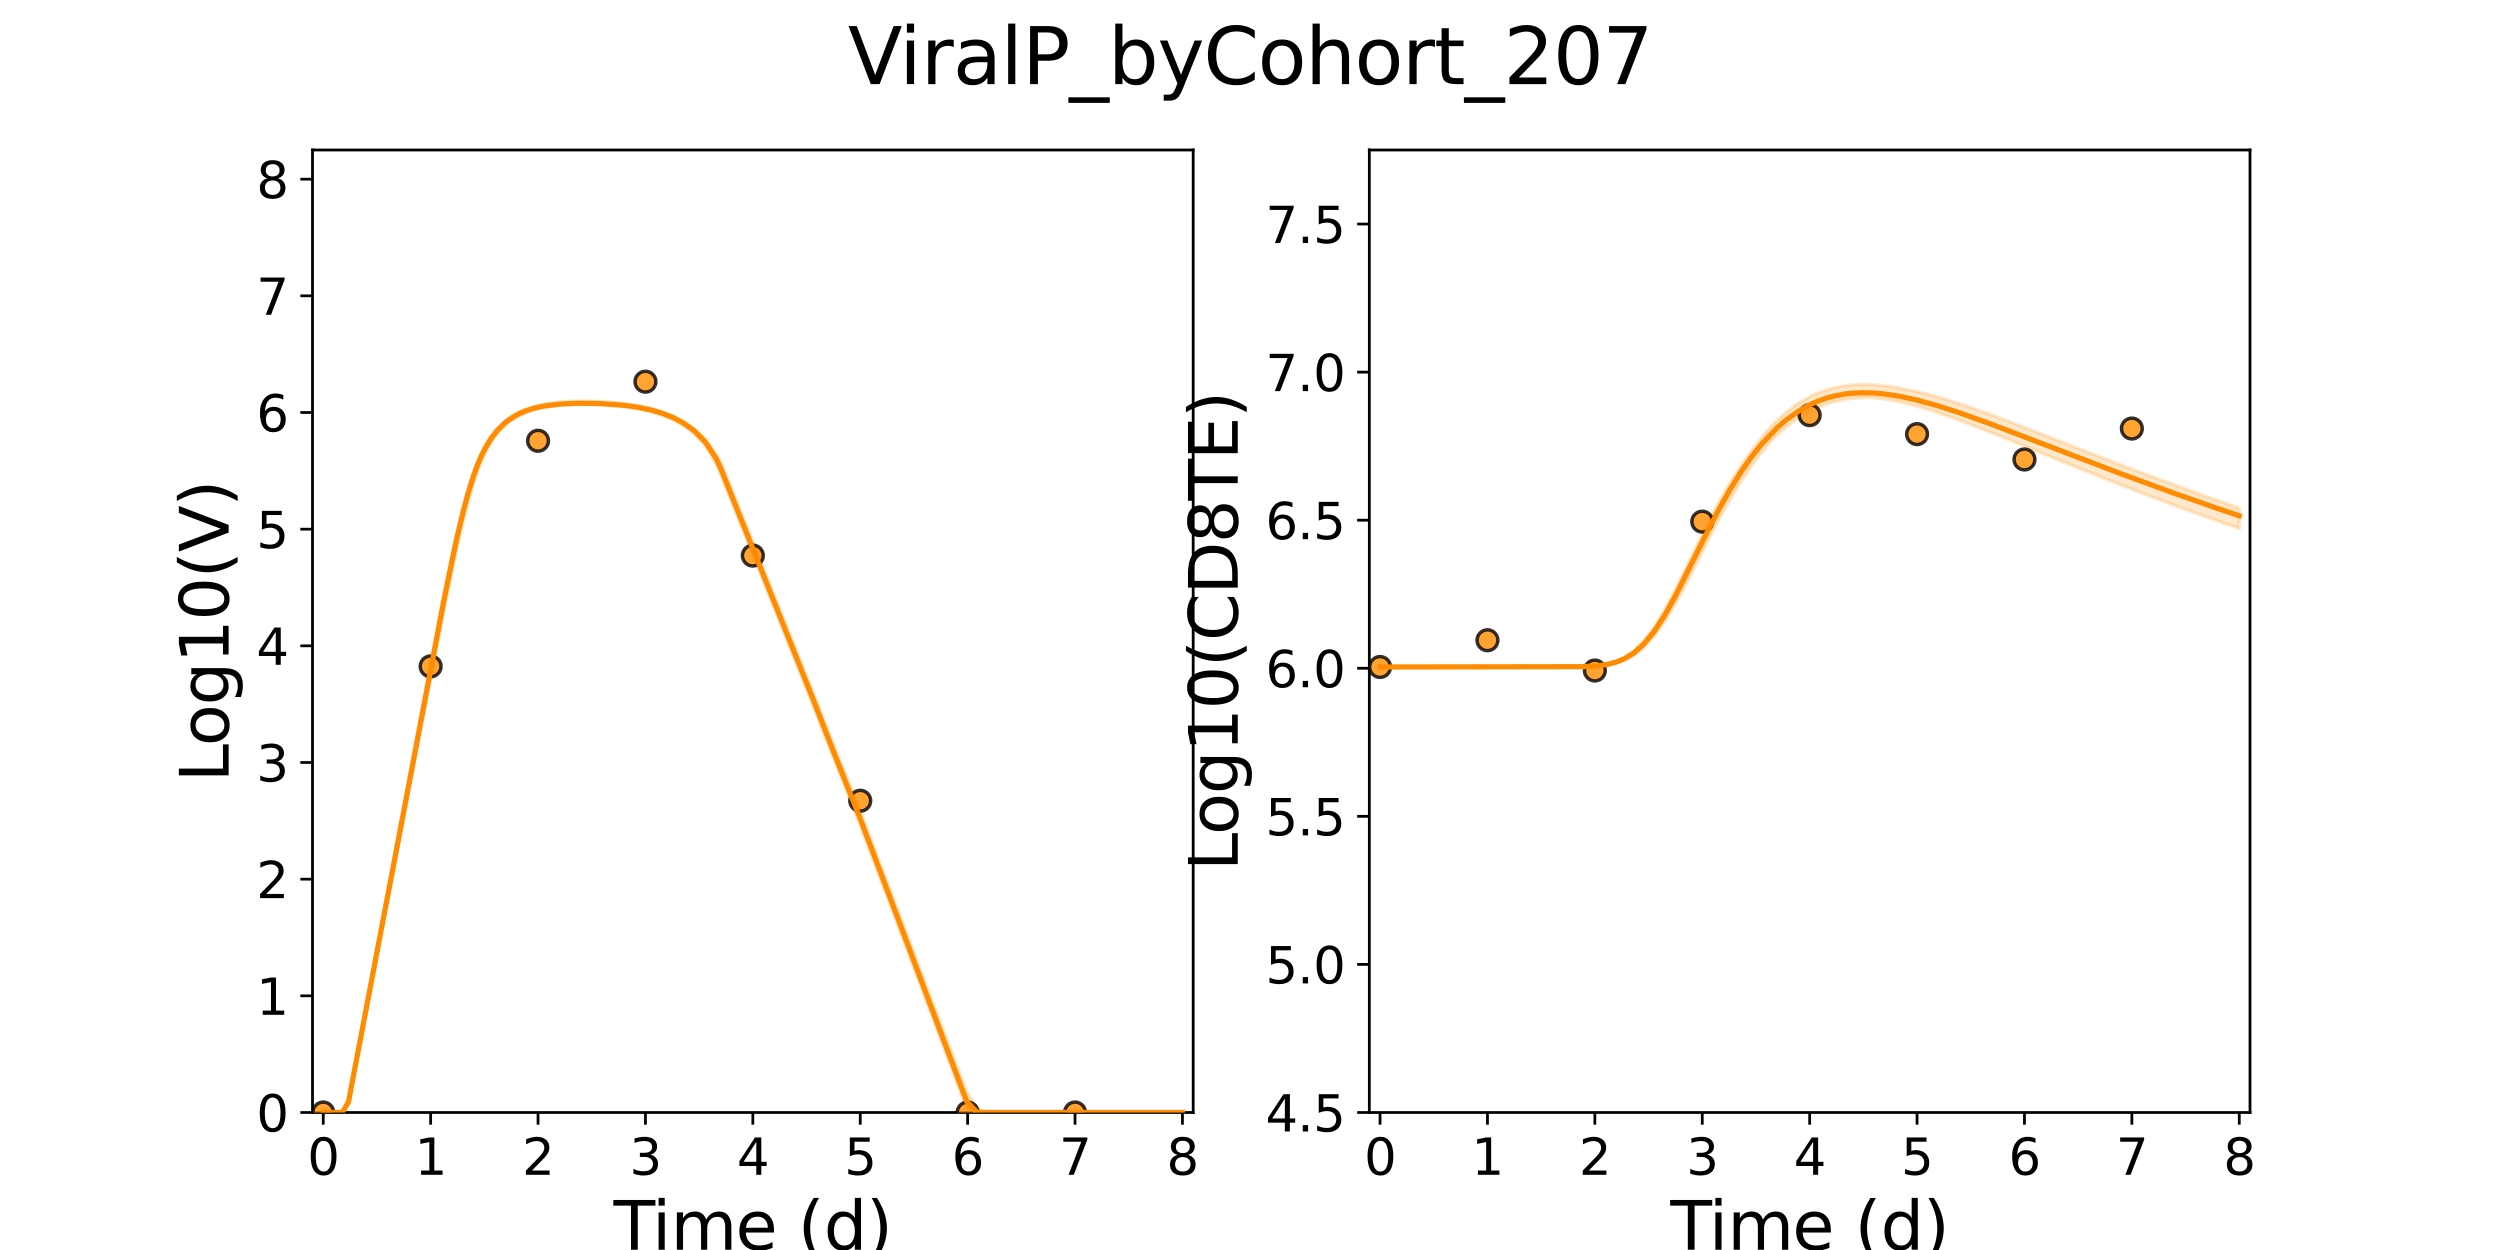 <?xml version="1.0" encoding="utf-8" standalone="no"?>
<!DOCTYPE svg PUBLIC "-//W3C//DTD SVG 1.1//EN"
  "http://www.w3.org/Graphics/SVG/1.1/DTD/svg11.dtd">
<svg xmlns:xlink="http://www.w3.org/1999/xlink" width="720pt" height="360pt" viewBox="0 0 720 360" xmlns="http://www.w3.org/2000/svg" version="1.1">
 <defs>
  <style type="text/css">*{stroke-linejoin: round; stroke-linecap: butt}</style>
 </defs>
 <g id="figure_1">
  <g id="patch_1">
   <path d="M 0 360 
L 720 360 
L 720 0 
L 0 0 
z
" style="fill: #ffffff"/>
  </g>
  <g id="axes_1">
   <g id="patch_2">
    <path d="M 90 320.4 
L 343.636 320.4 
L 343.636 43.2 
L 90 43.2 
z
" style="fill: #ffffff"/>
   </g>
   <g id="matplotlib.axis_1">
    <g id="xtick_1">
     <g id="line2d_1">
      <defs>
       <path id="m318bb6b45c" d="M 0 0 
L 0 3.5 
" style="stroke: #000000; stroke-width: 0.8"/>
      </defs>
      <g>
       <use xlink:href="#m318bb6b45c" x="93.093" y="320.4" style="stroke: #000000; stroke-width: 0.8"/>
      </g>
     </g>
     <g id="text_1">
      <!-- 0 -->
      <g transform="translate(88.512 338.342) scale(0.144 -0.144)">
       <defs>
        <path id="DejaVuSans-30" d="M 2034 4250 
Q 1547 4250 1301 3770 
Q 1056 3291 1056 2328 
Q 1056 1369 1301 889 
Q 1547 409 2034 409 
Q 2525 409 2770 889 
Q 3016 1369 3016 2328 
Q 3016 3291 2770 3770 
Q 2525 4250 2034 4250 
z
M 2034 4750 
Q 2819 4750 3233 4129 
Q 3647 3509 3647 2328 
Q 3647 1150 3233 529 
Q 2819 -91 2034 -91 
Q 1250 -91 836 529 
Q 422 1150 422 2328 
Q 422 3509 836 4129 
Q 1250 4750 2034 4750 
z
" transform="scale(0.016)"/>
       </defs>
       <use xlink:href="#DejaVuSans-30"/>
      </g>
     </g>
    </g>
    <g id="xtick_2">
     <g id="line2d_2">
      <g>
       <use xlink:href="#m318bb6b45c" x="124.024" y="320.4" style="stroke: #000000; stroke-width: 0.8"/>
      </g>
     </g>
     <g id="text_2">
      <!-- 1 -->
      <g transform="translate(119.443 338.342) scale(0.144 -0.144)">
       <defs>
        <path id="DejaVuSans-31" d="M 794 531 
L 1825 531 
L 1825 4091 
L 703 3866 
L 703 4441 
L 1819 4666 
L 2450 4666 
L 2450 531 
L 3481 531 
L 3481 0 
L 794 0 
L 794 531 
z
" transform="scale(0.016)"/>
       </defs>
       <use xlink:href="#DejaVuSans-31"/>
      </g>
     </g>
    </g>
    <g id="xtick_3">
     <g id="line2d_3">
      <g>
       <use xlink:href="#m318bb6b45c" x="154.956" y="320.4" style="stroke: #000000; stroke-width: 0.8"/>
      </g>
     </g>
     <g id="text_3">
      <!-- 2 -->
      <g transform="translate(150.375 338.342) scale(0.144 -0.144)">
       <defs>
        <path id="DejaVuSans-32" d="M 1228 531 
L 3431 531 
L 3431 0 
L 469 0 
L 469 531 
Q 828 903 1448 1529 
Q 2069 2156 2228 2338 
Q 2531 2678 2651 2914 
Q 2772 3150 2772 3378 
Q 2772 3750 2511 3984 
Q 2250 4219 1831 4219 
Q 1534 4219 1204 4116 
Q 875 4013 500 3803 
L 500 4441 
Q 881 4594 1212 4672 
Q 1544 4750 1819 4750 
Q 2544 4750 2975 4387 
Q 3406 4025 3406 3419 
Q 3406 3131 3298 2873 
Q 3191 2616 2906 2266 
Q 2828 2175 2409 1742 
Q 1991 1309 1228 531 
z
" transform="scale(0.016)"/>
       </defs>
       <use xlink:href="#DejaVuSans-32"/>
      </g>
     </g>
    </g>
    <g id="xtick_4">
     <g id="line2d_4">
      <g>
       <use xlink:href="#m318bb6b45c" x="185.887" y="320.4" style="stroke: #000000; stroke-width: 0.8"/>
      </g>
     </g>
     <g id="text_4">
      <!-- 3 -->
      <g transform="translate(181.306 338.342) scale(0.144 -0.144)">
       <defs>
        <path id="DejaVuSans-33" d="M 2597 2516 
Q 3050 2419 3304 2112 
Q 3559 1806 3559 1356 
Q 3559 666 3084 287 
Q 2609 -91 1734 -91 
Q 1441 -91 1130 -33 
Q 819 25 488 141 
L 488 750 
Q 750 597 1062 519 
Q 1375 441 1716 441 
Q 2309 441 2620 675 
Q 2931 909 2931 1356 
Q 2931 1769 2642 2001 
Q 2353 2234 1838 2234 
L 1294 2234 
L 1294 2753 
L 1863 2753 
Q 2328 2753 2575 2939 
Q 2822 3125 2822 3475 
Q 2822 3834 2567 4026 
Q 2313 4219 1838 4219 
Q 1578 4219 1281 4162 
Q 984 4106 628 3988 
L 628 4550 
Q 988 4650 1302 4700 
Q 1616 4750 1894 4750 
Q 2613 4750 3031 4423 
Q 3450 4097 3450 3541 
Q 3450 3153 3228 2886 
Q 3006 2619 2597 2516 
z
" transform="scale(0.016)"/>
       </defs>
       <use xlink:href="#DejaVuSans-33"/>
      </g>
     </g>
    </g>
    <g id="xtick_5">
     <g id="line2d_5">
      <g>
       <use xlink:href="#m318bb6b45c" x="216.818" y="320.4" style="stroke: #000000; stroke-width: 0.8"/>
      </g>
     </g>
     <g id="text_5">
      <!-- 4 -->
      <g transform="translate(212.237 338.342) scale(0.144 -0.144)">
       <defs>
        <path id="DejaVuSans-34" d="M 2419 4116 
L 825 1625 
L 2419 1625 
L 2419 4116 
z
M 2253 4666 
L 3047 4666 
L 3047 1625 
L 3713 1625 
L 3713 1100 
L 3047 1100 
L 3047 0 
L 2419 0 
L 2419 1100 
L 313 1100 
L 313 1709 
L 2253 4666 
z
" transform="scale(0.016)"/>
       </defs>
       <use xlink:href="#DejaVuSans-34"/>
      </g>
     </g>
    </g>
    <g id="xtick_6">
     <g id="line2d_6">
      <g>
       <use xlink:href="#m318bb6b45c" x="247.749" y="320.4" style="stroke: #000000; stroke-width: 0.8"/>
      </g>
     </g>
     <g id="text_6">
      <!-- 5 -->
      <g transform="translate(243.168 338.342) scale(0.144 -0.144)">
       <defs>
        <path id="DejaVuSans-35" d="M 691 4666 
L 3169 4666 
L 3169 4134 
L 1269 4134 
L 1269 2991 
Q 1406 3038 1543 3061 
Q 1681 3084 1819 3084 
Q 2600 3084 3056 2656 
Q 3513 2228 3513 1497 
Q 3513 744 3044 326 
Q 2575 -91 1722 -91 
Q 1428 -91 1123 -41 
Q 819 9 494 109 
L 494 744 
Q 775 591 1075 516 
Q 1375 441 1709 441 
Q 2250 441 2565 725 
Q 2881 1009 2881 1497 
Q 2881 1984 2565 2268 
Q 2250 2553 1709 2553 
Q 1456 2553 1204 2497 
Q 953 2441 691 2322 
L 691 4666 
z
" transform="scale(0.016)"/>
       </defs>
       <use xlink:href="#DejaVuSans-35"/>
      </g>
     </g>
    </g>
    <g id="xtick_7">
     <g id="line2d_7">
      <g>
       <use xlink:href="#m318bb6b45c" x="278.681" y="320.4" style="stroke: #000000; stroke-width: 0.8"/>
      </g>
     </g>
     <g id="text_7">
      <!-- 6 -->
      <g transform="translate(274.1 338.342) scale(0.144 -0.144)">
       <defs>
        <path id="DejaVuSans-36" d="M 2113 2584 
Q 1688 2584 1439 2293 
Q 1191 2003 1191 1497 
Q 1191 994 1439 701 
Q 1688 409 2113 409 
Q 2538 409 2786 701 
Q 3034 994 3034 1497 
Q 3034 2003 2786 2293 
Q 2538 2584 2113 2584 
z
M 3366 4563 
L 3366 3988 
Q 3128 4100 2886 4159 
Q 2644 4219 2406 4219 
Q 1781 4219 1451 3797 
Q 1122 3375 1075 2522 
Q 1259 2794 1537 2939 
Q 1816 3084 2150 3084 
Q 2853 3084 3261 2657 
Q 3669 2231 3669 1497 
Q 3669 778 3244 343 
Q 2819 -91 2113 -91 
Q 1303 -91 875 529 
Q 447 1150 447 2328 
Q 447 3434 972 4092 
Q 1497 4750 2381 4750 
Q 2619 4750 2861 4703 
Q 3103 4656 3366 4563 
z
" transform="scale(0.016)"/>
       </defs>
       <use xlink:href="#DejaVuSans-36"/>
      </g>
     </g>
    </g>
    <g id="xtick_8">
     <g id="line2d_8">
      <g>
       <use xlink:href="#m318bb6b45c" x="309.612" y="320.4" style="stroke: #000000; stroke-width: 0.8"/>
      </g>
     </g>
     <g id="text_8">
      <!-- 7 -->
      <g transform="translate(305.031 338.342) scale(0.144 -0.144)">
       <defs>
        <path id="DejaVuSans-37" d="M 525 4666 
L 3525 4666 
L 3525 4397 
L 1831 0 
L 1172 0 
L 2766 4134 
L 525 4134 
L 525 4666 
z
" transform="scale(0.016)"/>
       </defs>
       <use xlink:href="#DejaVuSans-37"/>
      </g>
     </g>
    </g>
    <g id="xtick_9">
     <g id="line2d_9">
      <g>
       <use xlink:href="#m318bb6b45c" x="340.543" y="320.4" style="stroke: #000000; stroke-width: 0.8"/>
      </g>
     </g>
     <g id="text_9">
      <!-- 8 -->
      <g transform="translate(335.962 338.342) scale(0.144 -0.144)">
       <defs>
        <path id="DejaVuSans-38" d="M 2034 2216 
Q 1584 2216 1326 1975 
Q 1069 1734 1069 1313 
Q 1069 891 1326 650 
Q 1584 409 2034 409 
Q 2484 409 2743 651 
Q 3003 894 3003 1313 
Q 3003 1734 2745 1975 
Q 2488 2216 2034 2216 
z
M 1403 2484 
Q 997 2584 770 2862 
Q 544 3141 544 3541 
Q 544 4100 942 4425 
Q 1341 4750 2034 4750 
Q 2731 4750 3128 4425 
Q 3525 4100 3525 3541 
Q 3525 3141 3298 2862 
Q 3072 2584 2669 2484 
Q 3125 2378 3379 2068 
Q 3634 1759 3634 1313 
Q 3634 634 3220 271 
Q 2806 -91 2034 -91 
Q 1263 -91 848 271 
Q 434 634 434 1313 
Q 434 1759 690 2068 
Q 947 2378 1403 2484 
z
M 1172 3481 
Q 1172 3119 1398 2916 
Q 1625 2713 2034 2713 
Q 2441 2713 2670 2916 
Q 2900 3119 2900 3481 
Q 2900 3844 2670 4047 
Q 2441 4250 2034 4250 
Q 1625 4250 1398 4047 
Q 1172 3844 1172 3481 
z
" transform="scale(0.016)"/>
       </defs>
       <use xlink:href="#DejaVuSans-38"/>
      </g>
     </g>
    </g>
    <g id="text_10">
     <!-- Time (d) -->
     <g transform="translate(176.693 359.925) scale(0.192 -0.192)">
      <defs>
       <path id="DejaVuSans-54" d="M -19 4666 
L 3928 4666 
L 3928 4134 
L 2272 4134 
L 2272 0 
L 1638 0 
L 1638 4134 
L -19 4134 
L -19 4666 
z
" transform="scale(0.016)"/>
       <path id="DejaVuSans-69" d="M 603 3500 
L 1178 3500 
L 1178 0 
L 603 0 
L 603 3500 
z
M 603 4863 
L 1178 4863 
L 1178 4134 
L 603 4134 
L 603 4863 
z
" transform="scale(0.016)"/>
       <path id="DejaVuSans-6d" d="M 3328 2828 
Q 3544 3216 3844 3400 
Q 4144 3584 4550 3584 
Q 5097 3584 5394 3201 
Q 5691 2819 5691 2113 
L 5691 0 
L 5113 0 
L 5113 2094 
Q 5113 2597 4934 2840 
Q 4756 3084 4391 3084 
Q 3944 3084 3684 2787 
Q 3425 2491 3425 1978 
L 3425 0 
L 2847 0 
L 2847 2094 
Q 2847 2600 2669 2842 
Q 2491 3084 2119 3084 
Q 1678 3084 1418 2786 
Q 1159 2488 1159 1978 
L 1159 0 
L 581 0 
L 581 3500 
L 1159 3500 
L 1159 2956 
Q 1356 3278 1631 3431 
Q 1906 3584 2284 3584 
Q 2666 3584 2933 3390 
Q 3200 3197 3328 2828 
z
" transform="scale(0.016)"/>
       <path id="DejaVuSans-65" d="M 3597 1894 
L 3597 1613 
L 953 1613 
Q 991 1019 1311 708 
Q 1631 397 2203 397 
Q 2534 397 2845 478 
Q 3156 559 3463 722 
L 3463 178 
Q 3153 47 2828 -22 
Q 2503 -91 2169 -91 
Q 1331 -91 842 396 
Q 353 884 353 1716 
Q 353 2575 817 3079 
Q 1281 3584 2069 3584 
Q 2775 3584 3186 3129 
Q 3597 2675 3597 1894 
z
M 3022 2063 
Q 3016 2534 2758 2815 
Q 2500 3097 2075 3097 
Q 1594 3097 1305 2825 
Q 1016 2553 972 2059 
L 3022 2063 
z
" transform="scale(0.016)"/>
       <path id="DejaVuSans-20" transform="scale(0.016)"/>
       <path id="DejaVuSans-28" d="M 1984 4856 
Q 1566 4138 1362 3434 
Q 1159 2731 1159 2009 
Q 1159 1288 1364 580 
Q 1569 -128 1984 -844 
L 1484 -844 
Q 1016 -109 783 600 
Q 550 1309 550 2009 
Q 550 2706 781 3412 
Q 1013 4119 1484 4856 
L 1984 4856 
z
" transform="scale(0.016)"/>
       <path id="DejaVuSans-64" d="M 2906 2969 
L 2906 4863 
L 3481 4863 
L 3481 0 
L 2906 0 
L 2906 525 
Q 2725 213 2448 61 
Q 2172 -91 1784 -91 
Q 1150 -91 751 415 
Q 353 922 353 1747 
Q 353 2572 751 3078 
Q 1150 3584 1784 3584 
Q 2172 3584 2448 3432 
Q 2725 3281 2906 2969 
z
M 947 1747 
Q 947 1113 1208 752 
Q 1469 391 1925 391 
Q 2381 391 2643 752 
Q 2906 1113 2906 1747 
Q 2906 2381 2643 2742 
Q 2381 3103 1925 3103 
Q 1469 3103 1208 2742 
Q 947 2381 947 1747 
z
" transform="scale(0.016)"/>
       <path id="DejaVuSans-29" d="M 513 4856 
L 1013 4856 
Q 1481 4119 1714 3412 
Q 1947 2706 1947 2009 
Q 1947 1309 1714 600 
Q 1481 -109 1013 -844 
L 513 -844 
Q 928 -128 1133 580 
Q 1338 1288 1338 2009 
Q 1338 2731 1133 3434 
Q 928 4138 513 4856 
z
" transform="scale(0.016)"/>
      </defs>
      <use xlink:href="#DejaVuSans-54"/>
      <use xlink:href="#DejaVuSans-69" x="57.959"/>
      <use xlink:href="#DejaVuSans-6d" x="85.742"/>
      <use xlink:href="#DejaVuSans-65" x="183.154"/>
      <use xlink:href="#DejaVuSans-20" x="244.678"/>
      <use xlink:href="#DejaVuSans-28" x="276.465"/>
      <use xlink:href="#DejaVuSans-64" x="315.479"/>
      <use xlink:href="#DejaVuSans-29" x="378.955"/>
     </g>
    </g>
   </g>
   <g id="matplotlib.axis_2">
    <g id="ytick_1">
     <g id="line2d_10">
      <defs>
       <path id="mfa862008b3" d="M 0 0 
L -3.5 0 
" style="stroke: #000000; stroke-width: 0.8"/>
      </defs>
      <g>
       <use xlink:href="#mfa862008b3" x="90" y="320.4" style="stroke: #000000; stroke-width: 0.8"/>
      </g>
     </g>
     <g id="text_11">
      <!-- 0 -->
      <g transform="translate(73.838 325.871) scale(0.144 -0.144)">
       <use xlink:href="#DejaVuSans-30"/>
      </g>
     </g>
    </g>
    <g id="ytick_2">
     <g id="line2d_11">
      <g>
       <use xlink:href="#mfa862008b3" x="90" y="286.8" style="stroke: #000000; stroke-width: 0.8"/>
      </g>
     </g>
     <g id="text_12">
      <!-- 1 -->
      <g transform="translate(73.838 292.271) scale(0.144 -0.144)">
       <use xlink:href="#DejaVuSans-31"/>
      </g>
     </g>
    </g>
    <g id="ytick_3">
     <g id="line2d_12">
      <g>
       <use xlink:href="#mfa862008b3" x="90" y="253.2" style="stroke: #000000; stroke-width: 0.8"/>
      </g>
     </g>
     <g id="text_13">
      <!-- 2 -->
      <g transform="translate(73.838 258.671) scale(0.144 -0.144)">
       <use xlink:href="#DejaVuSans-32"/>
      </g>
     </g>
    </g>
    <g id="ytick_4">
     <g id="line2d_13">
      <g>
       <use xlink:href="#mfa862008b3" x="90" y="219.6" style="stroke: #000000; stroke-width: 0.8"/>
      </g>
     </g>
     <g id="text_14">
      <!-- 3 -->
      <g transform="translate(73.838 225.071) scale(0.144 -0.144)">
       <use xlink:href="#DejaVuSans-33"/>
      </g>
     </g>
    </g>
    <g id="ytick_5">
     <g id="line2d_14">
      <g>
       <use xlink:href="#mfa862008b3" x="90" y="186" style="stroke: #000000; stroke-width: 0.8"/>
      </g>
     </g>
     <g id="text_15">
      <!-- 4 -->
      <g transform="translate(73.838 191.471) scale(0.144 -0.144)">
       <use xlink:href="#DejaVuSans-34"/>
      </g>
     </g>
    </g>
    <g id="ytick_6">
     <g id="line2d_15">
      <g>
       <use xlink:href="#mfa862008b3" x="90" y="152.4" style="stroke: #000000; stroke-width: 0.8"/>
      </g>
     </g>
     <g id="text_16">
      <!-- 5 -->
      <g transform="translate(73.838 157.871) scale(0.144 -0.144)">
       <use xlink:href="#DejaVuSans-35"/>
      </g>
     </g>
    </g>
    <g id="ytick_7">
     <g id="line2d_16">
      <g>
       <use xlink:href="#mfa862008b3" x="90" y="118.8" style="stroke: #000000; stroke-width: 0.8"/>
      </g>
     </g>
     <g id="text_17">
      <!-- 6 -->
      <g transform="translate(73.838 124.271) scale(0.144 -0.144)">
       <use xlink:href="#DejaVuSans-36"/>
      </g>
     </g>
    </g>
    <g id="ytick_8">
     <g id="line2d_17">
      <g>
       <use xlink:href="#mfa862008b3" x="90" y="85.2" style="stroke: #000000; stroke-width: 0.8"/>
      </g>
     </g>
     <g id="text_18">
      <!-- 7 -->
      <g transform="translate(73.838 90.671) scale(0.144 -0.144)">
       <use xlink:href="#DejaVuSans-37"/>
      </g>
     </g>
    </g>
    <g id="ytick_9">
     <g id="line2d_18">
      <g>
       <use xlink:href="#mfa862008b3" x="90" y="51.6" style="stroke: #000000; stroke-width: 0.8"/>
      </g>
     </g>
     <g id="text_19">
      <!-- 8 -->
      <g transform="translate(73.838 57.071) scale(0.144 -0.144)">
       <use xlink:href="#DejaVuSans-38"/>
      </g>
     </g>
    </g>
    <g id="text_20">
     <!-- Log10(V) -->
     <g transform="translate(65.845 225.224) rotate(-90) scale(0.192 -0.192)">
      <defs>
       <path id="DejaVuSans-4c" d="M 628 4666 
L 1259 4666 
L 1259 531 
L 3531 531 
L 3531 0 
L 628 0 
L 628 4666 
z
" transform="scale(0.016)"/>
       <path id="DejaVuSans-6f" d="M 1959 3097 
Q 1497 3097 1228 2736 
Q 959 2375 959 1747 
Q 959 1119 1226 758 
Q 1494 397 1959 397 
Q 2419 397 2687 759 
Q 2956 1122 2956 1747 
Q 2956 2369 2687 2733 
Q 2419 3097 1959 3097 
z
M 1959 3584 
Q 2709 3584 3137 3096 
Q 3566 2609 3566 1747 
Q 3566 888 3137 398 
Q 2709 -91 1959 -91 
Q 1206 -91 779 398 
Q 353 888 353 1747 
Q 353 2609 779 3096 
Q 1206 3584 1959 3584 
z
" transform="scale(0.016)"/>
       <path id="DejaVuSans-67" d="M 2906 1791 
Q 2906 2416 2648 2759 
Q 2391 3103 1925 3103 
Q 1463 3103 1205 2759 
Q 947 2416 947 1791 
Q 947 1169 1205 825 
Q 1463 481 1925 481 
Q 2391 481 2648 825 
Q 2906 1169 2906 1791 
z
M 3481 434 
Q 3481 -459 3084 -895 
Q 2688 -1331 1869 -1331 
Q 1566 -1331 1297 -1286 
Q 1028 -1241 775 -1147 
L 775 -588 
Q 1028 -725 1275 -790 
Q 1522 -856 1778 -856 
Q 2344 -856 2625 -561 
Q 2906 -266 2906 331 
L 2906 616 
Q 2728 306 2450 153 
Q 2172 0 1784 0 
Q 1141 0 747 490 
Q 353 981 353 1791 
Q 353 2603 747 3093 
Q 1141 3584 1784 3584 
Q 2172 3584 2450 3431 
Q 2728 3278 2906 2969 
L 2906 3500 
L 3481 3500 
L 3481 434 
z
" transform="scale(0.016)"/>
       <path id="DejaVuSans-56" d="M 1831 0 
L 50 4666 
L 709 4666 
L 2188 738 
L 3669 4666 
L 4325 4666 
L 2547 0 
L 1831 0 
z
" transform="scale(0.016)"/>
      </defs>
      <use xlink:href="#DejaVuSans-4c"/>
      <use xlink:href="#DejaVuSans-6f" x="53.963"/>
      <use xlink:href="#DejaVuSans-67" x="115.145"/>
      <use xlink:href="#DejaVuSans-31" x="178.621"/>
      <use xlink:href="#DejaVuSans-30" x="242.244"/>
      <use xlink:href="#DejaVuSans-28" x="305.867"/>
      <use xlink:href="#DejaVuSans-56" x="344.881"/>
      <use xlink:href="#DejaVuSans-29" x="413.289"/>
     </g>
    </g>
   </g>
   <g id="patch_3">
    <path d="M 90 320.4 
L 90 43.2 
" style="fill: none; stroke: #000000; stroke-width: 0.8; stroke-linejoin: miter; stroke-linecap: square"/>
   </g>
   <g id="patch_4">
    <path d="M 343.636 320.4 
L 343.636 43.2 
" style="fill: none; stroke: #000000; stroke-width: 0.8; stroke-linejoin: miter; stroke-linecap: square"/>
   </g>
   <g id="patch_5">
    <path d="M 90 320.4 
L 343.636 320.4 
" style="fill: none; stroke: #000000; stroke-width: 0.8; stroke-linejoin: miter; stroke-linecap: square"/>
   </g>
   <g id="patch_6">
    <path d="M 90 43.2 
L 343.636 43.2 
" style="fill: none; stroke: #000000; stroke-width: 0.8; stroke-linejoin: miter; stroke-linecap: square"/>
   </g>
   <g id="PolyCollection_1">
    <defs>
     <path id="mc30ae4f5fa" d="M 93.093 -39.6 
L 93.093 -39.6 
L 93.098 -39.6 
L 93.149 -39.6 
L 93.654 -39.6 
L 94.16 -39.6 
L 95.194 -39.6 
L 96 -39.6 
L 97.584 -39.6 
L 98.564 -39.6 
L 100.354 -42.265 
L 101.396 -47.693 
L 103.059 -56.334 
L 104.164 -62.024 
L 105.826 -70.647 
L 106.964 -76.52 
L 108.58 -84.907 
L 109.741 -90.901 
L 111.491 -100.006 
L 112.617 -105.826 
L 114.129 -113.657 
L 115.289 -119.648 
L 116.917 -128.096 
L 118.062 -134.002 
L 119.573 -141.821 
L 120.734 -147.806 
L 122.346 -156.13 
L 123.49 -161.999 
L 125.004 -169.753 
L 126.169 -175.668 
L 127.799 -183.868 
L 128.97 -189.644 
L 130.733 -198.084 
L 131.899 -203.421 
L 133.47 -210.121 
L 134.671 -214.83 
L 136.381 -220.678 
L 137.609 -224.314 
L 138.766 -227.241 
L 139.738 -229.402 
L 140.71 -231.272 
L 141.546 -232.699 
L 142.383 -233.958 
L 143.219 -235.078 
L 144.055 -236.069 
L 144.926 -236.986 
L 145.209 -237.259 
L 145.725 -237.732 
L 146.408 -238.303 
L 147.381 -239.024 
L 148.45 -239.714 
L 149.883 -240.507 
L 151.315 -241.139 
L 153.068 -241.789 
L 154.878 -242.293 
L 156.796 -242.723 
L 158.926 -243.042 
L 161.223 -243.304 
L 163.554 -243.457 
L 166.23 -243.546 
L 169.071 -243.53 
L 172.164 -243.429 
L 175.257 -243.244 
L 178.35 -242.965 
L 181.443 -242.573 
L 184.536 -242.038 
L 187.629 -241.318 
L 190.723 -240.353 
L 193.816 -239.063 
L 196.909 -237.327 
L 200.002 -234.952 
L 203.095 -231.589 
L 206.188 -226.463 
L 206.807 -225.082 
L 207.425 -223.561 
L 207.492 -223.396 
L 207.495 -223.39 
L 207.521 -223.324 
L 207.574 -223.192 
L 207.592 -223.149 
L 207.599 -223.132 
L 207.612 -223.097 
L 207.613 -223.096 
L 207.617 -223.086 
L 207.619 -223.082 
L 207.622 -223.074 
L 207.622 -223.074 
L 207.623 -223.072 
L 207.623 -223.071 
L 207.624 -223.069 
L 207.624 -223.069 
L 207.624 -223.069 
L 207.624 -223.068 
L 207.624 -223.068 
L 207.624 -223.068 
L 207.624 -223.068 
L 207.624 -223.068 
L 207.624 -223.068 
L 207.624 -223.068 
L 207.624 -223.068 
L 207.624 -223.068 
L 207.624 -223.068 
L 207.624 -223.068 
L 207.624 -223.067 
L 207.625 -223.066 
L 207.628 -223.059 
L 207.644 -223.019 
L 207.787 -222.663 
L 209.22 -219.108 
L 210.02 -217.116 
L 212.859 -210.019 
L 214.044 -207.071 
L 217.137 -199.328 
L 218.7 -195.436 
L 221.793 -187.691 
L 223.724 -182.881 
L 226.817 -175.135 
L 229.079 -169.492 
L 232.173 -161.744 
L 234.718 -155.268 
L 237.811 -147.212 
L 240.181 -141.233 
L 242.551 -135.284 
L 244.964 -129.22 
L 247.483 -122.771 
L 250.577 -114.57 
L 253.67 -106.369 
L 256.763 -98.167 
L 259.856 -89.966 
L 262.949 -81.765 
L 266.042 -73.545 
L 269.135 -65.283 
L 272.228 -57.021 
L 275.322 -48.759 
L 278.415 -40.859 
L 281.508 -39.6 
L 284.601 -39.6 
L 287.694 -39.6 
L 290.787 -39.6 
L 293.88 -39.6 
L 296.973 -39.6 
L 300.067 -39.6 
L 303.16 -39.6 
L 306.253 -39.6 
L 309.346 -39.6 
L 312.439 -39.6 
L 315.532 -39.6 
L 318.625 -39.6 
L 321.718 -39.6 
L 324.812 -39.6 
L 327.905 -39.6 
L 330.998 -39.6 
L 334.091 -39.6 
L 337.184 -39.6 
L 340.277 -39.6 
L 340.543 -39.6 
L 340.543 -39.6 
L 340.543 -39.6 
L 340.277 -39.6 
L 337.184 -39.6 
L 334.091 -39.6 
L 330.998 -39.6 
L 327.905 -39.6 
L 324.812 -39.6 
L 321.718 -39.6 
L 318.625 -39.6 
L 315.532 -39.6 
L 312.439 -39.6 
L 309.346 -39.6 
L 306.253 -39.6 
L 303.16 -39.6 
L 300.067 -39.6 
L 296.973 -39.6 
L 293.88 -39.6 
L 290.787 -39.6 
L 287.694 -39.6 
L 284.601 -39.6 
L 281.508 -40.732 
L 278.415 -45.674 
L 275.322 -53.801 
L 272.228 -61.932 
L 269.135 -70.086 
L 266.042 -78.24 
L 262.949 -86.394 
L 259.856 -94.579 
L 256.763 -102.74 
L 253.67 -110.855 
L 250.577 -119.019 
L 247.483 -127.103 
L 244.964 -133.509 
L 242.551 -139.524 
L 240.181 -145.439 
L 237.811 -151.481 
L 234.718 -159.395 
L 232.173 -165.746 
L 229.079 -173.463 
L 226.817 -179.102 
L 223.724 -186.816 
L 221.793 -191.627 
L 218.7 -199.338 
L 217.137 -203.262 
L 214.044 -211.041 
L 212.859 -214.02 
L 210.02 -221.141 
L 209.22 -223.14 
L 207.787 -226.463 
L 207.644 -226.748 
L 207.628 -226.778 
L 207.625 -226.784 
L 207.624 -226.785 
L 207.624 -226.785 
L 207.624 -226.785 
L 207.624 -226.785 
L 207.624 -226.785 
L 207.624 -226.785 
L 207.624 -226.785 
L 207.624 -226.785 
L 207.624 -226.786 
L 207.624 -226.786 
L 207.624 -226.786 
L 207.624 -226.786 
L 207.624 -226.786 
L 207.624 -226.786 
L 207.624 -226.786 
L 207.623 -226.788 
L 207.623 -226.788 
L 207.622 -226.79 
L 207.622 -226.79 
L 207.619 -226.796 
L 207.617 -226.8 
L 207.613 -226.808 
L 207.612 -226.808 
L 207.599 -226.835 
L 207.592 -226.848 
L 207.574 -226.881 
L 207.521 -226.984 
L 207.495 -227.035 
L 207.492 -227.04 
L 207.425 -227.168 
L 206.807 -228.317 
L 206.188 -229.397 
L 203.095 -233.595 
L 200.002 -236.487 
L 196.909 -238.575 
L 193.816 -240.121 
L 190.723 -241.378 
L 187.629 -242.317 
L 184.536 -243.02 
L 181.443 -243.559 
L 178.35 -243.946 
L 175.257 -244.214 
L 172.164 -244.382 
L 169.071 -244.461 
L 166.23 -244.454 
L 163.554 -244.368 
L 161.223 -244.217 
L 158.926 -243.98 
L 156.796 -243.66 
L 154.878 -243.269 
L 153.068 -242.786 
L 151.315 -242.187 
L 149.883 -241.594 
L 148.45 -240.876 
L 147.381 -240.241 
L 146.408 -239.576 
L 145.725 -239.053 
L 145.209 -238.626 
L 144.926 -238.376 
L 144.055 -237.549 
L 143.219 -236.69 
L 142.383 -235.73 
L 141.546 -234.651 
L 140.71 -233.436 
L 139.738 -231.823 
L 138.766 -229.976 
L 137.609 -227.414 
L 136.381 -224.252 
L 134.671 -219.007 
L 133.47 -214.752 
L 131.899 -208.371 
L 130.733 -203.22 
L 128.97 -194.79 
L 127.799 -188.971 
L 126.169 -180.588 
L 125.004 -174.514 
L 123.49 -166.516 
L 122.346 -160.454 
L 120.734 -151.841 
L 119.573 -145.64 
L 118.062 -137.541 
L 116.917 -131.42 
L 115.289 -122.679 
L 114.129 -116.512 
L 112.617 -108.451 
L 111.491 -102.464 
L 109.741 -93.092 
L 108.58 -86.921 
L 106.964 -78.288 
L 105.826 -72.242 
L 104.164 -63.449 
L 103.059 -57.656 
L 101.396 -48.884 
L 100.354 -43.399 
L 98.564 -39.658 
L 97.584 -39.6 
L 96 -39.6 
L 95.194 -39.6 
L 94.16 -39.6 
L 93.654 -39.6 
L 93.149 -39.6 
L 93.098 -39.6 
L 93.093 -39.6 
z
" style="stroke: #ff8c00; stroke-opacity: 0.2"/>
    </defs>
    <g clip-path="url(#pc53e4517a7)">
     <use xlink:href="#mc30ae4f5fa" x="0" y="360" style="fill: #ff8c00; fill-opacity: 0.2; stroke: #ff8c00; stroke-opacity: 0.2"/>
    </g>
   </g>
   <g id="PathCollection_1">
    <defs>
     <path id="mc85ffd4441" d="M 0 3 
C 0.796 3 1.559 2.684 2.121 2.121 
C 2.684 1.559 3 0.796 3 0 
C 3 -0.796 2.684 -1.559 2.121 -2.121 
C 1.559 -2.684 0.796 -3 0 -3 
C -0.796 -3 -1.559 -2.684 -2.121 -2.121 
C -2.684 -1.559 -3 -0.796 -3 0 
C -3 0.796 -2.684 1.559 -2.121 2.121 
C -1.559 2.684 -0.796 3 0 3 
z
" style="stroke: #000000; stroke-opacity: 0.8"/>
    </defs>
    <g clip-path="url(#pc53e4517a7)">
     <use xlink:href="#mc85ffd4441" x="93.093" y="320.4" style="fill: #ff8c00; fill-opacity: 0.8; stroke: #000000; stroke-opacity: 0.8"/>
     <use xlink:href="#mc85ffd4441" x="124.024" y="191.916" style="fill: #ff8c00; fill-opacity: 0.8; stroke: #000000; stroke-opacity: 0.8"/>
     <use xlink:href="#mc85ffd4441" x="154.956" y="126.942" style="fill: #ff8c00; fill-opacity: 0.8; stroke: #000000; stroke-opacity: 0.8"/>
     <use xlink:href="#mc85ffd4441" x="185.887" y="109.928" style="fill: #ff8c00; fill-opacity: 0.8; stroke: #000000; stroke-opacity: 0.8"/>
     <use xlink:href="#mc85ffd4441" x="216.818" y="160.005" style="fill: #ff8c00; fill-opacity: 0.8; stroke: #000000; stroke-opacity: 0.8"/>
     <use xlink:href="#mc85ffd4441" x="247.749" y="230.618" style="fill: #ff8c00; fill-opacity: 0.8; stroke: #000000; stroke-opacity: 0.8"/>
     <use xlink:href="#mc85ffd4441" x="278.681" y="320.4" style="fill: #ff8c00; fill-opacity: 0.8; stroke: #000000; stroke-opacity: 0.8"/>
     <use xlink:href="#mc85ffd4441" x="309.612" y="320.4" style="fill: #ff8c00; fill-opacity: 0.8; stroke: #000000; stroke-opacity: 0.8"/>
    </g>
   </g>
   <g id="line2d_19">
    <path d="M 93.093 320.4 
L 98.564 320.4 
L 100.354 317.373 
L 127.799 173.199 
L 130.733 158.92 
L 131.899 153.657 
L 133.47 147.095 
L 134.671 142.593 
L 136.381 137.062 
L 137.609 133.727 
L 138.766 131.046 
L 139.738 129.105 
L 141.546 126.135 
L 143.219 123.988 
L 145.209 122.004 
L 146.408 121.045 
L 148.45 119.728 
L 149.883 118.998 
L 151.315 118.395 
L 153.068 117.8 
L 154.878 117.32 
L 156.796 116.93 
L 161.223 116.375 
L 166.23 116.133 
L 172.164 116.19 
L 178.35 116.587 
L 181.443 116.942 
L 184.536 117.436 
L 187.629 118.109 
L 190.723 119.018 
L 193.816 120.237 
L 196.909 121.877 
L 200.002 124.112 
L 203.095 127.248 
L 206.188 131.936 
L 207.644 135.097 
L 221.793 170.453 
L 234.718 202.783 
L 240.181 216.831 
L 247.483 235.085 
L 256.763 259.653 
L 278.415 317.263 
L 281.508 320.4 
L 340.543 320.4 
L 340.543 320.4 
" clip-path="url(#pc53e4517a7)" style="fill: none; stroke: #ff8c00; stroke-width: 1.5; stroke-linecap: square"/>
   </g>
  </g>
  <g id="axes_2">
   <g id="patch_7">
    <path d="M 394.364 320.4 
L 648 320.4 
L 648 43.2 
L 394.364 43.2 
z
" style="fill: #ffffff"/>
   </g>
   <g id="matplotlib.axis_3">
    <g id="xtick_10">
     <g id="line2d_20">
      <g>
       <use xlink:href="#m318bb6b45c" x="397.457" y="320.4" style="stroke: #000000; stroke-width: 0.8"/>
      </g>
     </g>
     <g id="text_21">
      <!-- 0 -->
      <g transform="translate(392.876 338.342) scale(0.144 -0.144)">
       <use xlink:href="#DejaVuSans-30"/>
      </g>
     </g>
    </g>
    <g id="xtick_11">
     <g id="line2d_21">
      <g>
       <use xlink:href="#m318bb6b45c" x="428.388" y="320.4" style="stroke: #000000; stroke-width: 0.8"/>
      </g>
     </g>
     <g id="text_22">
      <!-- 1 -->
      <g transform="translate(423.807 338.342) scale(0.144 -0.144)">
       <use xlink:href="#DejaVuSans-31"/>
      </g>
     </g>
    </g>
    <g id="xtick_12">
     <g id="line2d_22">
      <g>
       <use xlink:href="#m318bb6b45c" x="459.319" y="320.4" style="stroke: #000000; stroke-width: 0.8"/>
      </g>
     </g>
     <g id="text_23">
      <!-- 2 -->
      <g transform="translate(454.738 338.342) scale(0.144 -0.144)">
       <use xlink:href="#DejaVuSans-32"/>
      </g>
     </g>
    </g>
    <g id="xtick_13">
     <g id="line2d_23">
      <g>
       <use xlink:href="#m318bb6b45c" x="490.251" y="320.4" style="stroke: #000000; stroke-width: 0.8"/>
      </g>
     </g>
     <g id="text_24">
      <!-- 3 -->
      <g transform="translate(485.67 338.342) scale(0.144 -0.144)">
       <use xlink:href="#DejaVuSans-33"/>
      </g>
     </g>
    </g>
    <g id="xtick_14">
     <g id="line2d_24">
      <g>
       <use xlink:href="#m318bb6b45c" x="521.182" y="320.4" style="stroke: #000000; stroke-width: 0.8"/>
      </g>
     </g>
     <g id="text_25">
      <!-- 4 -->
      <g transform="translate(516.601 338.342) scale(0.144 -0.144)">
       <use xlink:href="#DejaVuSans-34"/>
      </g>
     </g>
    </g>
    <g id="xtick_15">
     <g id="line2d_25">
      <g>
       <use xlink:href="#m318bb6b45c" x="552.113" y="320.4" style="stroke: #000000; stroke-width: 0.8"/>
      </g>
     </g>
     <g id="text_26">
      <!-- 5 -->
      <g transform="translate(547.532 338.342) scale(0.144 -0.144)">
       <use xlink:href="#DejaVuSans-35"/>
      </g>
     </g>
    </g>
    <g id="xtick_16">
     <g id="line2d_26">
      <g>
       <use xlink:href="#m318bb6b45c" x="583.044" y="320.4" style="stroke: #000000; stroke-width: 0.8"/>
      </g>
     </g>
     <g id="text_27">
      <!-- 6 -->
      <g transform="translate(578.463 338.342) scale(0.144 -0.144)">
       <use xlink:href="#DejaVuSans-36"/>
      </g>
     </g>
    </g>
    <g id="xtick_17">
     <g id="line2d_27">
      <g>
       <use xlink:href="#m318bb6b45c" x="613.976" y="320.4" style="stroke: #000000; stroke-width: 0.8"/>
      </g>
     </g>
     <g id="text_28">
      <!-- 7 -->
      <g transform="translate(609.395 338.342) scale(0.144 -0.144)">
       <use xlink:href="#DejaVuSans-37"/>
      </g>
     </g>
    </g>
    <g id="xtick_18">
     <g id="line2d_28">
      <g>
       <use xlink:href="#m318bb6b45c" x="644.907" y="320.4" style="stroke: #000000; stroke-width: 0.8"/>
      </g>
     </g>
     <g id="text_29">
      <!-- 8 -->
      <g transform="translate(640.326 338.342) scale(0.144 -0.144)">
       <use xlink:href="#DejaVuSans-38"/>
      </g>
     </g>
    </g>
    <g id="text_30">
     <!-- Time (d) -->
     <g transform="translate(481.057 359.925) scale(0.192 -0.192)">
      <use xlink:href="#DejaVuSans-54"/>
      <use xlink:href="#DejaVuSans-69" x="57.959"/>
      <use xlink:href="#DejaVuSans-6d" x="85.742"/>
      <use xlink:href="#DejaVuSans-65" x="183.154"/>
      <use xlink:href="#DejaVuSans-20" x="244.678"/>
      <use xlink:href="#DejaVuSans-28" x="276.465"/>
      <use xlink:href="#DejaVuSans-64" x="315.479"/>
      <use xlink:href="#DejaVuSans-29" x="378.955"/>
     </g>
    </g>
   </g>
   <g id="matplotlib.axis_4">
    <g id="ytick_10">
     <g id="line2d_29">
      <g>
       <use xlink:href="#mfa862008b3" x="394.364" y="320.4" style="stroke: #000000; stroke-width: 0.8"/>
      </g>
     </g>
     <g id="text_31">
      <!-- 4.5 -->
      <g transform="translate(364.463 325.871) scale(0.144 -0.144)">
       <defs>
        <path id="DejaVuSans-2e" d="M 684 794 
L 1344 794 
L 1344 0 
L 684 0 
L 684 794 
z
" transform="scale(0.016)"/>
       </defs>
       <use xlink:href="#DejaVuSans-34"/>
       <use xlink:href="#DejaVuSans-2e" x="63.623"/>
       <use xlink:href="#DejaVuSans-35" x="95.41"/>
      </g>
     </g>
    </g>
    <g id="ytick_11">
     <g id="line2d_30">
      <g>
       <use xlink:href="#mfa862008b3" x="394.364" y="277.754" style="stroke: #000000; stroke-width: 0.8"/>
      </g>
     </g>
     <g id="text_32">
      <!-- 5.0 -->
      <g transform="translate(364.463 283.225) scale(0.144 -0.144)">
       <use xlink:href="#DejaVuSans-35"/>
       <use xlink:href="#DejaVuSans-2e" x="63.623"/>
       <use xlink:href="#DejaVuSans-30" x="95.41"/>
      </g>
     </g>
    </g>
    <g id="ytick_12">
     <g id="line2d_31">
      <g>
       <use xlink:href="#mfa862008b3" x="394.364" y="235.108" style="stroke: #000000; stroke-width: 0.8"/>
      </g>
     </g>
     <g id="text_33">
      <!-- 5.5 -->
      <g transform="translate(364.463 240.579) scale(0.144 -0.144)">
       <use xlink:href="#DejaVuSans-35"/>
       <use xlink:href="#DejaVuSans-2e" x="63.623"/>
       <use xlink:href="#DejaVuSans-35" x="95.41"/>
      </g>
     </g>
    </g>
    <g id="ytick_13">
     <g id="line2d_32">
      <g>
       <use xlink:href="#mfa862008b3" x="394.364" y="192.462" style="stroke: #000000; stroke-width: 0.8"/>
      </g>
     </g>
     <g id="text_34">
      <!-- 6.0 -->
      <g transform="translate(364.463 197.932) scale(0.144 -0.144)">
       <use xlink:href="#DejaVuSans-36"/>
       <use xlink:href="#DejaVuSans-2e" x="63.623"/>
       <use xlink:href="#DejaVuSans-30" x="95.41"/>
      </g>
     </g>
    </g>
    <g id="ytick_14">
     <g id="line2d_33">
      <g>
       <use xlink:href="#mfa862008b3" x="394.364" y="149.815" style="stroke: #000000; stroke-width: 0.8"/>
      </g>
     </g>
     <g id="text_35">
      <!-- 6.5 -->
      <g transform="translate(364.463 155.286) scale(0.144 -0.144)">
       <use xlink:href="#DejaVuSans-36"/>
       <use xlink:href="#DejaVuSans-2e" x="63.623"/>
       <use xlink:href="#DejaVuSans-35" x="95.41"/>
      </g>
     </g>
    </g>
    <g id="ytick_15">
     <g id="line2d_34">
      <g>
       <use xlink:href="#mfa862008b3" x="394.364" y="107.169" style="stroke: #000000; stroke-width: 0.8"/>
      </g>
     </g>
     <g id="text_36">
      <!-- 7.0 -->
      <g transform="translate(364.463 112.64) scale(0.144 -0.144)">
       <use xlink:href="#DejaVuSans-37"/>
       <use xlink:href="#DejaVuSans-2e" x="63.623"/>
       <use xlink:href="#DejaVuSans-30" x="95.41"/>
      </g>
     </g>
    </g>
    <g id="ytick_16">
     <g id="line2d_35">
      <g>
       <use xlink:href="#mfa862008b3" x="394.364" y="64.523" style="stroke: #000000; stroke-width: 0.8"/>
      </g>
     </g>
     <g id="text_37">
      <!-- 7.5 -->
      <g transform="translate(364.463 69.994) scale(0.144 -0.144)">
       <use xlink:href="#DejaVuSans-37"/>
       <use xlink:href="#DejaVuSans-2e" x="63.623"/>
       <use xlink:href="#DejaVuSans-35" x="95.41"/>
      </g>
     </g>
    </g>
    <g id="text_38">
     <!-- Log10(CD8TE) -->
     <g transform="translate(356.47 250.79) rotate(-90) scale(0.192 -0.192)">
      <defs>
       <path id="DejaVuSans-43" d="M 4122 4306 
L 4122 3641 
Q 3803 3938 3442 4084 
Q 3081 4231 2675 4231 
Q 1875 4231 1450 3742 
Q 1025 3253 1025 2328 
Q 1025 1406 1450 917 
Q 1875 428 2675 428 
Q 3081 428 3442 575 
Q 3803 722 4122 1019 
L 4122 359 
Q 3791 134 3420 21 
Q 3050 -91 2638 -91 
Q 1578 -91 968 557 
Q 359 1206 359 2328 
Q 359 3453 968 4101 
Q 1578 4750 2638 4750 
Q 3056 4750 3426 4639 
Q 3797 4528 4122 4306 
z
" transform="scale(0.016)"/>
       <path id="DejaVuSans-44" d="M 1259 4147 
L 1259 519 
L 2022 519 
Q 2988 519 3436 956 
Q 3884 1394 3884 2338 
Q 3884 3275 3436 3711 
Q 2988 4147 2022 4147 
L 1259 4147 
z
M 628 4666 
L 1925 4666 
Q 3281 4666 3915 4102 
Q 4550 3538 4550 2338 
Q 4550 1131 3912 565 
Q 3275 0 1925 0 
L 628 0 
L 628 4666 
z
" transform="scale(0.016)"/>
       <path id="DejaVuSans-45" d="M 628 4666 
L 3578 4666 
L 3578 4134 
L 1259 4134 
L 1259 2753 
L 3481 2753 
L 3481 2222 
L 1259 2222 
L 1259 531 
L 3634 531 
L 3634 0 
L 628 0 
L 628 4666 
z
" transform="scale(0.016)"/>
      </defs>
      <use xlink:href="#DejaVuSans-4c"/>
      <use xlink:href="#DejaVuSans-6f" x="53.963"/>
      <use xlink:href="#DejaVuSans-67" x="115.145"/>
      <use xlink:href="#DejaVuSans-31" x="178.621"/>
      <use xlink:href="#DejaVuSans-30" x="242.244"/>
      <use xlink:href="#DejaVuSans-28" x="305.867"/>
      <use xlink:href="#DejaVuSans-43" x="344.881"/>
      <use xlink:href="#DejaVuSans-44" x="414.705"/>
      <use xlink:href="#DejaVuSans-38" x="491.707"/>
      <use xlink:href="#DejaVuSans-54" x="555.33"/>
      <use xlink:href="#DejaVuSans-45" x="616.414"/>
      <use xlink:href="#DejaVuSans-29" x="679.598"/>
     </g>
    </g>
   </g>
   <g id="patch_8">
    <path d="M 394.364 320.4 
L 394.364 43.2 
" style="fill: none; stroke: #000000; stroke-width: 0.8; stroke-linejoin: miter; stroke-linecap: square"/>
   </g>
   <g id="patch_9">
    <path d="M 648 320.4 
L 648 43.2 
" style="fill: none; stroke: #000000; stroke-width: 0.8; stroke-linejoin: miter; stroke-linecap: square"/>
   </g>
   <g id="patch_10">
    <path d="M 394.364 320.4 
L 648 320.4 
" style="fill: none; stroke: #000000; stroke-width: 0.8; stroke-linejoin: miter; stroke-linecap: square"/>
   </g>
   <g id="patch_11">
    <path d="M 394.364 43.2 
L 648 43.2 
" style="fill: none; stroke: #000000; stroke-width: 0.8; stroke-linejoin: miter; stroke-linecap: square"/>
   </g>
   <g id="PolyCollection_2">
    <defs>
     <path id="mc08b5c7664" d="M 397.457 -167.904 
L 397.457 -167.904 
L 397.462 -167.904 
L 397.512 -167.904 
L 398.018 -167.904 
L 398.523 -167.904 
L 399.558 -167.904 
L 400.363 -167.904 
L 401.947 -167.904 
L 402.928 -167.904 
L 404.718 -167.904 
L 405.76 -167.904 
L 407.422 -167.904 
L 408.528 -167.904 
L 410.19 -167.904 
L 411.328 -167.904 
L 412.943 -167.904 
L 414.104 -167.904 
L 415.854 -167.904 
L 416.981 -167.904 
L 418.492 -167.904 
L 419.653 -167.904 
L 421.281 -167.904 
L 422.425 -167.904 
L 423.937 -167.904 
L 425.098 -167.904 
L 426.71 -167.904 
L 427.853 -167.904 
L 429.367 -167.904 
L 430.533 -167.904 
L 432.163 -167.904 
L 433.333 -167.904 
L 435.097 -167.904 
L 436.263 -167.904 
L 437.834 -167.904 
L 439.035 -167.904 
L 440.744 -167.904 
L 441.973 -167.905 
L 443.13 -167.905 
L 444.102 -167.906 
L 445.074 -167.906 
L 445.91 -167.907 
L 446.746 -167.908 
L 447.583 -167.909 
L 448.419 -167.911 
L 449.29 -167.913 
L 449.573 -167.914 
L 450.088 -167.916 
L 450.772 -167.919 
L 451.744 -167.926 
L 452.814 -167.935 
L 454.246 -167.953 
L 455.679 -167.982 
L 457.432 -168.038 
L 459.241 -168.132 
L 461.159 -168.294 
L 463.289 -168.585 
L 465.587 -169.092 
L 467.918 -169.896 
L 470.593 -171.302 
L 473.434 -173.507 
L 476.527 -176.848 
L 479.621 -181.185 
L 482.714 -186.377 
L 485.807 -192.173 
L 488.9 -198.275 
L 491.993 -204.407 
L 495.086 -210.346 
L 498.179 -215.934 
L 501.272 -221.073 
L 504.366 -225.706 
L 507.459 -229.815 
L 510.552 -233.414 
L 511.17 -234.063 
L 511.789 -234.669 
L 511.856 -234.733 
L 511.858 -234.735 
L 511.885 -234.761 
L 511.938 -234.812 
L 511.955 -234.828 
L 511.962 -234.835 
L 511.976 -234.848 
L 511.976 -234.849 
L 511.981 -234.853 
L 511.982 -234.854 
L 511.986 -234.857 
L 511.986 -234.857 
L 511.986 -234.858 
L 511.987 -234.859 
L 511.987 -234.859 
L 511.987 -234.859 
L 511.988 -234.859 
L 511.988 -234.859 
L 511.988 -234.859 
L 511.988 -234.86 
L 511.988 -234.86 
L 511.988 -234.86 
L 511.988 -234.86 
L 511.988 -234.86 
L 511.988 -234.86 
L 511.988 -234.86 
L 511.988 -234.86 
L 511.988 -234.86 
L 511.988 -234.86 
L 511.989 -234.86 
L 511.992 -234.863 
L 512.008 -234.878 
L 512.151 -235.014 
L 513.584 -236.304 
L 514.383 -236.986 
L 517.223 -239.113 
L 518.407 -239.95 
L 521.5 -241.694 
L 523.064 -242.485 
L 526.157 -243.665 
L 528.088 -244.276 
L 531.181 -244.942 
L 533.443 -245.281 
L 536.536 -245.491 
L 539.082 -245.512 
L 542.175 -245.191 
L 544.545 -244.796 
L 546.914 -244.312 
L 549.328 -243.74 
L 551.847 -243.068 
L 554.94 -242.162 
L 558.033 -241.17 
L 561.126 -240.109 
L 564.22 -238.992 
L 567.313 -237.83 
L 570.406 -236.632 
L 573.499 -235.409 
L 576.592 -234.166 
L 579.685 -232.911 
L 582.778 -231.647 
L 585.871 -230.38 
L 588.965 -229.112 
L 592.058 -227.847 
L 595.151 -226.586 
L 598.244 -225.331 
L 601.337 -224.084 
L 604.43 -222.847 
L 607.523 -221.619 
L 610.616 -220.402 
L 613.71 -219.197 
L 616.803 -218.004 
L 619.896 -216.823 
L 622.989 -215.656 
L 626.082 -214.502 
L 629.175 -213.362 
L 632.268 -212.237 
L 635.361 -211.125 
L 638.455 -210.029 
L 641.548 -208.947 
L 644.641 -207.883 
L 644.907 -207.791 
L 644.907 -213.702 
L 644.907 -213.702 
L 644.641 -213.793 
L 641.548 -214.862 
L 638.455 -215.943 
L 635.361 -217.037 
L 632.268 -218.142 
L 629.175 -219.258 
L 626.082 -220.385 
L 622.989 -221.524 
L 619.896 -222.672 
L 616.803 -223.831 
L 613.71 -224.999 
L 610.616 -226.175 
L 607.523 -227.36 
L 604.43 -228.553 
L 601.337 -229.752 
L 598.244 -230.956 
L 595.151 -232.164 
L 592.058 -233.374 
L 588.965 -234.584 
L 585.871 -235.792 
L 582.778 -236.993 
L 579.685 -238.184 
L 576.592 -239.36 
L 573.499 -240.516 
L 570.406 -241.644 
L 567.313 -242.737 
L 564.22 -243.784 
L 561.126 -244.774 
L 558.033 -245.696 
L 554.94 -246.536 
L 551.847 -247.277 
L 549.328 -247.803 
L 546.914 -248.279 
L 544.545 -248.69 
L 542.175 -249.006 
L 539.082 -249.25 
L 536.536 -249.31 
L 533.443 -249.176 
L 531.181 -248.914 
L 528.088 -248.311 
L 526.157 -247.773 
L 523.064 -246.634 
L 521.5 -245.912 
L 518.407 -244.185 
L 517.223 -243.407 
L 514.383 -241.269 
L 513.584 -240.591 
L 512.151 -239.299 
L 512.008 -239.164 
L 511.992 -239.149 
L 511.989 -239.146 
L 511.988 -239.145 
L 511.988 -239.145 
L 511.988 -239.145 
L 511.988 -239.145 
L 511.988 -239.145 
L 511.988 -239.145 
L 511.988 -239.145 
L 511.988 -239.145 
L 511.988 -239.145 
L 511.988 -239.145 
L 511.988 -239.145 
L 511.988 -239.145 
L 511.988 -239.145 
L 511.987 -239.145 
L 511.987 -239.145 
L 511.987 -239.144 
L 511.986 -239.144 
L 511.986 -239.143 
L 511.986 -239.143 
L 511.982 -239.14 
L 511.981 -239.138 
L 511.976 -239.134 
L 511.976 -239.134 
L 511.962 -239.121 
L 511.955 -239.114 
L 511.938 -239.098 
L 511.885 -239.047 
L 511.858 -239.021 
L 511.856 -239.019 
L 511.789 -238.955 
L 511.17 -238.348 
L 510.552 -237.719 
L 507.459 -234.209 
L 504.366 -230.189 
L 501.272 -225.729 
L 498.179 -220.912 
L 495.086 -215.547 
L 491.993 -209.696 
L 488.9 -203.477 
L 485.807 -197.08 
L 482.714 -190.769 
L 479.621 -184.867 
L 476.527 -179.702 
L 473.434 -175.526 
L 470.593 -172.651 
L 467.918 -170.747 
L 465.587 -169.63 
L 463.289 -168.907 
L 461.159 -168.485 
L 459.241 -168.247 
L 457.432 -168.107 
L 455.679 -168.023 
L 454.246 -167.98 
L 452.814 -167.951 
L 451.744 -167.937 
L 450.772 -167.928 
L 450.088 -167.923 
L 449.573 -167.92 
L 449.29 -167.918 
L 448.419 -167.915 
L 447.583 -167.912 
L 446.746 -167.91 
L 445.91 -167.908 
L 445.074 -167.907 
L 444.102 -167.906 
L 443.13 -167.906 
L 441.973 -167.905 
L 440.744 -167.905 
L 439.035 -167.904 
L 437.834 -167.904 
L 436.263 -167.904 
L 435.097 -167.904 
L 433.333 -167.904 
L 432.163 -167.904 
L 430.533 -167.904 
L 429.367 -167.904 
L 427.853 -167.904 
L 426.71 -167.904 
L 425.098 -167.904 
L 423.937 -167.904 
L 422.425 -167.904 
L 421.281 -167.904 
L 419.653 -167.904 
L 418.492 -167.904 
L 416.981 -167.904 
L 415.854 -167.904 
L 414.104 -167.904 
L 412.943 -167.904 
L 411.328 -167.904 
L 410.19 -167.904 
L 408.528 -167.904 
L 407.422 -167.904 
L 405.76 -167.904 
L 404.718 -167.904 
L 402.928 -167.904 
L 401.947 -167.904 
L 400.363 -167.904 
L 399.558 -167.904 
L 398.523 -167.904 
L 398.018 -167.904 
L 397.512 -167.904 
L 397.462 -167.904 
L 397.457 -167.904 
z
" style="stroke: #ff8c00; stroke-opacity: 0.2"/>
    </defs>
    <g clip-path="url(#p3367f96cc2)">
     <use xlink:href="#mc08b5c7664" x="0" y="360" style="fill: #ff8c00; fill-opacity: 0.2; stroke: #ff8c00; stroke-opacity: 0.2"/>
    </g>
   </g>
   <g id="PathCollection_2">
    <g clip-path="url(#p3367f96cc2)">
     <use xlink:href="#mc85ffd4441" x="397.457" y="192.096" style="fill: #ff8c00; fill-opacity: 0.8; stroke: #000000; stroke-opacity: 0.8"/>
     <use xlink:href="#mc85ffd4441" x="428.388" y="184.388" style="fill: #ff8c00; fill-opacity: 0.8; stroke: #000000; stroke-opacity: 0.8"/>
     <use xlink:href="#mc85ffd4441" x="459.319" y="193.11" style="fill: #ff8c00; fill-opacity: 0.8; stroke: #000000; stroke-opacity: 0.8"/>
     <use xlink:href="#mc85ffd4441" x="490.251" y="150.232" style="fill: #ff8c00; fill-opacity: 0.8; stroke: #000000; stroke-opacity: 0.8"/>
     <use xlink:href="#mc85ffd4441" x="521.182" y="119.559" style="fill: #ff8c00; fill-opacity: 0.8; stroke: #000000; stroke-opacity: 0.8"/>
     <use xlink:href="#mc85ffd4441" x="552.113" y="125.023" style="fill: #ff8c00; fill-opacity: 0.8; stroke: #000000; stroke-opacity: 0.8"/>
     <use xlink:href="#mc85ffd4441" x="583.044" y="132.333" style="fill: #ff8c00; fill-opacity: 0.8; stroke: #000000; stroke-opacity: 0.8"/>
     <use xlink:href="#mc85ffd4441" x="613.976" y="123.421" style="fill: #ff8c00; fill-opacity: 0.8; stroke: #000000; stroke-opacity: 0.8"/>
    </g>
   </g>
   <g id="line2d_36">
    <path d="M 397.457 192.096 
L 455.679 191.998 
L 459.241 191.812 
L 461.159 191.613 
L 463.289 191.258 
L 465.587 190.645 
L 467.918 189.686 
L 470.593 188.03 
L 473.434 185.48 
L 476.527 181.683 
L 479.621 176.872 
L 482.714 171.252 
L 488.9 158.807 
L 491.993 152.576 
L 495.086 146.638 
L 498.179 141.129 
L 501.272 136.129 
L 504.366 131.675 
L 507.459 127.774 
L 511.885 123.124 
L 513.584 121.618 
L 514.383 120.96 
L 518.407 118.119 
L 521.5 116.432 
L 523.064 115.729 
L 526.157 114.614 
L 528.088 114.089 
L 531.181 113.496 
L 533.443 113.239 
L 536.536 113.103 
L 539.082 113.159 
L 542.175 113.393 
L 546.914 114.097 
L 551.847 115.166 
L 558.033 116.858 
L 564.22 118.847 
L 573.499 122.17 
L 588.965 128.087 
L 610.616 136.367 
L 626.082 142.032 
L 638.455 146.363 
L 644.907 148.545 
L 644.907 148.545 
" clip-path="url(#p3367f96cc2)" style="fill: none; stroke: #ff8c00; stroke-width: 1.5; stroke-linecap: square"/>
   </g>
  </g>
  <g id="text_39">
   <!-- ViralP_byCohort_207 -->
   <g transform="translate(244.209 24.221) scale(0.224 -0.224)">
    <defs>
     <path id="DejaVuSans-72" d="M 2631 2963 
Q 2534 3019 2420 3045 
Q 2306 3072 2169 3072 
Q 1681 3072 1420 2755 
Q 1159 2438 1159 1844 
L 1159 0 
L 581 0 
L 581 3500 
L 1159 3500 
L 1159 2956 
Q 1341 3275 1631 3429 
Q 1922 3584 2338 3584 
Q 2397 3584 2469 3576 
Q 2541 3569 2628 3553 
L 2631 2963 
z
" transform="scale(0.016)"/>
     <path id="DejaVuSans-61" d="M 2194 1759 
Q 1497 1759 1228 1600 
Q 959 1441 959 1056 
Q 959 750 1161 570 
Q 1363 391 1709 391 
Q 2188 391 2477 730 
Q 2766 1069 2766 1631 
L 2766 1759 
L 2194 1759 
z
M 3341 1997 
L 3341 0 
L 2766 0 
L 2766 531 
Q 2569 213 2275 61 
Q 1981 -91 1556 -91 
Q 1019 -91 701 211 
Q 384 513 384 1019 
Q 384 1609 779 1909 
Q 1175 2209 1959 2209 
L 2766 2209 
L 2766 2266 
Q 2766 2663 2505 2880 
Q 2244 3097 1772 3097 
Q 1472 3097 1187 3025 
Q 903 2953 641 2809 
L 641 3341 
Q 956 3463 1253 3523 
Q 1550 3584 1831 3584 
Q 2591 3584 2966 3190 
Q 3341 2797 3341 1997 
z
" transform="scale(0.016)"/>
     <path id="DejaVuSans-6c" d="M 603 4863 
L 1178 4863 
L 1178 0 
L 603 0 
L 603 4863 
z
" transform="scale(0.016)"/>
     <path id="DejaVuSans-50" d="M 1259 4147 
L 1259 2394 
L 2053 2394 
Q 2494 2394 2734 2622 
Q 2975 2850 2975 3272 
Q 2975 3691 2734 3919 
Q 2494 4147 2053 4147 
L 1259 4147 
z
M 628 4666 
L 2053 4666 
Q 2838 4666 3239 4311 
Q 3641 3956 3641 3272 
Q 3641 2581 3239 2228 
Q 2838 1875 2053 1875 
L 1259 1875 
L 1259 0 
L 628 0 
L 628 4666 
z
" transform="scale(0.016)"/>
     <path id="DejaVuSans-5f" d="M 3263 -1063 
L 3263 -1509 
L -63 -1509 
L -63 -1063 
L 3263 -1063 
z
" transform="scale(0.016)"/>
     <path id="DejaVuSans-62" d="M 3116 1747 
Q 3116 2381 2855 2742 
Q 2594 3103 2138 3103 
Q 1681 3103 1420 2742 
Q 1159 2381 1159 1747 
Q 1159 1113 1420 752 
Q 1681 391 2138 391 
Q 2594 391 2855 752 
Q 3116 1113 3116 1747 
z
M 1159 2969 
Q 1341 3281 1617 3432 
Q 1894 3584 2278 3584 
Q 2916 3584 3314 3078 
Q 3713 2572 3713 1747 
Q 3713 922 3314 415 
Q 2916 -91 2278 -91 
Q 1894 -91 1617 61 
Q 1341 213 1159 525 
L 1159 0 
L 581 0 
L 581 4863 
L 1159 4863 
L 1159 2969 
z
" transform="scale(0.016)"/>
     <path id="DejaVuSans-79" d="M 2059 -325 
Q 1816 -950 1584 -1140 
Q 1353 -1331 966 -1331 
L 506 -1331 
L 506 -850 
L 844 -850 
Q 1081 -850 1212 -737 
Q 1344 -625 1503 -206 
L 1606 56 
L 191 3500 
L 800 3500 
L 1894 763 
L 2988 3500 
L 3597 3500 
L 2059 -325 
z
" transform="scale(0.016)"/>
     <path id="DejaVuSans-68" d="M 3513 2113 
L 3513 0 
L 2938 0 
L 2938 2094 
Q 2938 2591 2744 2837 
Q 2550 3084 2163 3084 
Q 1697 3084 1428 2787 
Q 1159 2491 1159 1978 
L 1159 0 
L 581 0 
L 581 4863 
L 1159 4863 
L 1159 2956 
Q 1366 3272 1645 3428 
Q 1925 3584 2291 3584 
Q 2894 3584 3203 3211 
Q 3513 2838 3513 2113 
z
" transform="scale(0.016)"/>
     <path id="DejaVuSans-74" d="M 1172 4494 
L 1172 3500 
L 2356 3500 
L 2356 3053 
L 1172 3053 
L 1172 1153 
Q 1172 725 1289 603 
Q 1406 481 1766 481 
L 2356 481 
L 2356 0 
L 1766 0 
Q 1100 0 847 248 
Q 594 497 594 1153 
L 594 3053 
L 172 3053 
L 172 3500 
L 594 3500 
L 594 4494 
L 1172 4494 
z
" transform="scale(0.016)"/>
    </defs>
    <use xlink:href="#DejaVuSans-56"/>
    <use xlink:href="#DejaVuSans-69" x="66.158"/>
    <use xlink:href="#DejaVuSans-72" x="93.941"/>
    <use xlink:href="#DejaVuSans-61" x="135.055"/>
    <use xlink:href="#DejaVuSans-6c" x="196.334"/>
    <use xlink:href="#DejaVuSans-50" x="224.117"/>
    <use xlink:href="#DejaVuSans-5f" x="284.42"/>
    <use xlink:href="#DejaVuSans-62" x="334.42"/>
    <use xlink:href="#DejaVuSans-79" x="397.896"/>
    <use xlink:href="#DejaVuSans-43" x="457.076"/>
    <use xlink:href="#DejaVuSans-6f" x="526.9"/>
    <use xlink:href="#DejaVuSans-68" x="588.082"/>
    <use xlink:href="#DejaVuSans-6f" x="651.461"/>
    <use xlink:href="#DejaVuSans-72" x="712.643"/>
    <use xlink:href="#DejaVuSans-74" x="753.756"/>
    <use xlink:href="#DejaVuSans-5f" x="792.965"/>
    <use xlink:href="#DejaVuSans-32" x="842.965"/>
    <use xlink:href="#DejaVuSans-30" x="906.588"/>
    <use xlink:href="#DejaVuSans-37" x="970.211"/>
   </g>
  </g>
 </g>
 <defs>
  <clipPath id="pc53e4517a7">
   <rect x="90" y="43.2" width="253.636" height="277.2"/>
  </clipPath>
  <clipPath id="p3367f96cc2">
   <rect x="394.364" y="43.2" width="253.636" height="277.2"/>
  </clipPath>
 </defs>
</svg>
